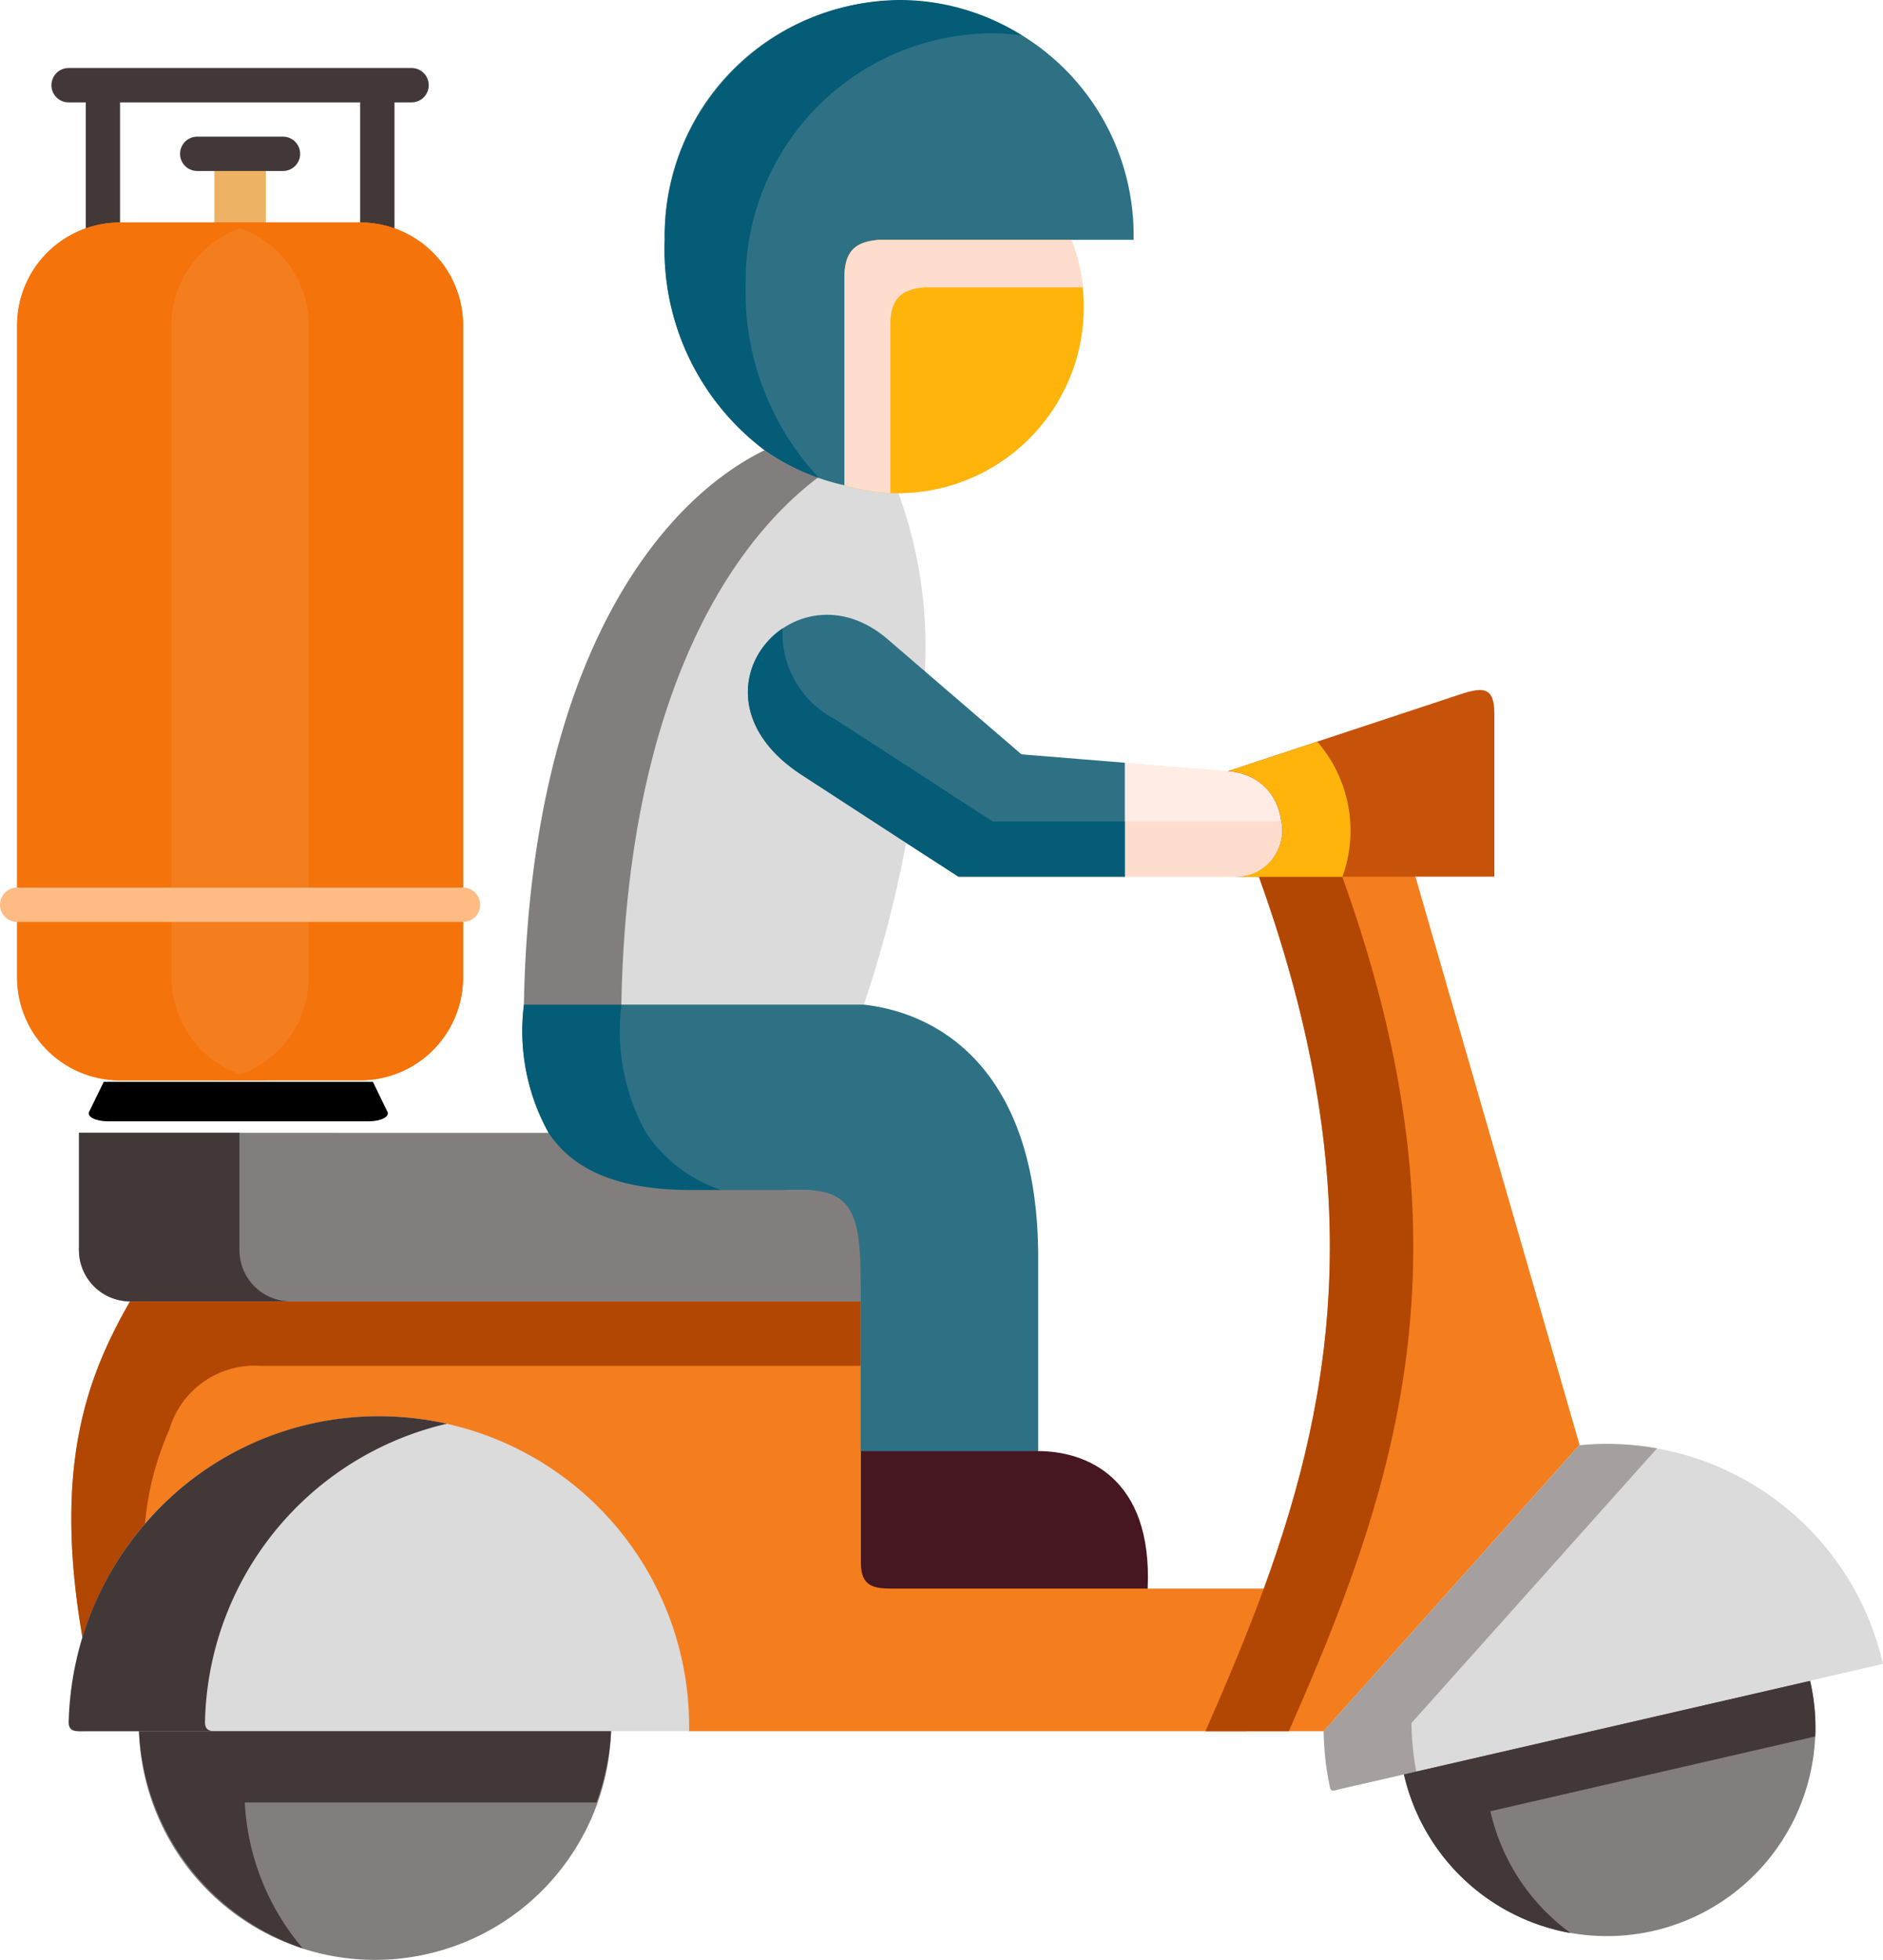 <svg xmlns="http://www.w3.org/2000/svg" width="60.971" height="63.427" viewBox="0 0 60.971 63.427">
  <g id="Group_2658" data-name="Group 2658" transform="translate(-0.971 -377)">
    <g id="Group_2416" data-name="Group 2416" transform="translate(0.971 377)">
      <g id="delivery-man" transform="translate(2.229 0)">
        <g id="Group_2386" data-name="Group 2386" transform="translate(0.326 36.662)">
          <path id="Path_2959" data-name="Path 2959" d="M235.642,293.7h-8.265v3.8a1.662,1.662,0,0,0,1.656,1.657h26.91c0-2.39,0-3.606-1.829-3.606l-3.642,0c-2.292,0-3.8-.591-4.635-1.849h-10.2Z" transform="translate(-227.377 -293.7)" fill="#837e7e" fill-rule="evenodd"/>
        </g>
        <g id="Group_2387" data-name="Group 2387" transform="translate(0.08 42.122)">
          <path id="Path_2960" data-name="Path 2960" d="M168.189,335.289H144.525c-1.388,2.417-2.5,5.321-1.541,10.877,1.61-5.479,17.964-3.292,19.643,3.031h18.044c.682-1.546,1.326-3.073,1.89-4.615h-5.087C167.185,340.7,170.493,342.429,168.189,335.289Z" transform="translate(-142.623 -335.289)" fill="#f47d1e" fill-rule="evenodd"/>
        </g>
        <g id="Group_2388" data-name="Group 2388" transform="translate(14.737 13.253)">
          <path id="Path_2961" data-name="Path 2961" d="M248.7,129.4a38.635,38.635,0,0,1-1.369,5.245l-5.2,2.038-5.8-2.038c.2-10.977,4.305-16.24,7.794-17.944a8.468,8.468,0,0,1,2.545-1.318s1.694,2.711,1.783,2.711a14.56,14.56,0,0,1,.855,5.755Z" transform="translate(-236.326 -115.381)" fill="#dbdbdb" fill-rule="evenodd"/>
        </g>
        <g id="Group_2389" data-name="Group 2389" transform="translate(14.718 32.515)">
          <path id="Path_2962" data-name="Path 2962" d="M208.375,262.108h11c2.534.276,5.651,2.206,5.651,8.184v6.265l-2.5,1.487-3.246-1.487v-4.842c0-2.39,0-3.606-1.829-3.606l-3.642,0c-2.293,0-3.8-.591-4.635-1.849A6.79,6.79,0,0,1,208.375,262.108Z" transform="translate(-208.357 -262.108)" fill="#2e7184" fill-rule="evenodd"/>
        </g>
        <g id="Group_2390" data-name="Group 2390" transform="translate(14.737 14.571)">
          <path id="Path_2963" data-name="Path 2963" d="M262.7,143.365c.2-10.977,4.305-16.24,7.794-17.944a7.044,7.044,0,0,0,1.725.886c-3.09,2.336-6.187,7.558-6.364,17.058Z" transform="translate(-262.702 -125.421)" fill="#837e7e" fill-rule="evenodd"/>
        </g>
        <g id="Group_2391" data-name="Group 2391" transform="translate(14.718 32.515)">
          <path id="Path_2964" data-name="Path 2964" d="M286.638,262.108h3.155a6.791,6.791,0,0,0,.8,4.147,4.739,4.739,0,0,0,2.419,1.849h-.939c-2.292,0-3.8-.591-4.635-1.849A6.792,6.792,0,0,1,286.638,262.108Z" transform="translate(-286.619 -262.108)" fill="#045c76" fill-rule="evenodd"/>
        </g>
        <g id="Group_2392" data-name="Group 2392" transform="translate(0 45.836)">
          <path id="Path_2965" data-name="Path 2965" d="M314.558,373.773a10.032,10.032,0,0,0-19.643-3.031,10.286,10.286,0,0,0-.441,2.709c-.012.368.242.322.587.322Q304.808,373.773,314.558,373.773Z" transform="translate(-294.474 -363.579)" fill="#dbdbdb" fill-rule="evenodd"/>
        </g>
        <g id="Group_2393" data-name="Group 2393" transform="translate(2.27 56.03)">
          <path id="Path_2966" data-name="Path 2966" d="M329.006,441.231H313.718a7.648,7.648,0,0,0,15.288,0Z" transform="translate(-313.718 -441.231)" fill="#837e7e" fill-rule="evenodd"/>
        </g>
        <g id="Group_2394" data-name="Group 2394" transform="translate(43.228 54.399)">
          <path id="Path_2967" data-name="Path 2967" d="M29.82,428.81l-13.153,3.027A6.748,6.748,0,1,0,29.82,428.81Z" transform="translate(-16.667 -428.81)" fill="#837e7e" fill-rule="evenodd"/>
        </g>
        <g id="Group_2395" data-name="Group 2395" transform="translate(40.632 46.73)">
          <path id="Path_2968" data-name="Path 2968" d="M16.733,374.375a9.18,9.18,0,0,0-8.461-3.936C2.323,371.7.387,375.254,0,379.689A9.167,9.167,0,0,0,.2,381.5c.038.169.15.1.334.057l2.059-.472,13.153-3.027.985-.226,1.376-.318a9.107,9.107,0,0,0-1.376-3.142Z" transform="translate(0 -370.393)" fill="#dbdbdb" fill-rule="evenodd"/>
        </g>
        <g id="Group_2396" data-name="Group 2396" transform="translate(36.806 27.305)">
          <path id="Path_2969" data-name="Path 2969" d="M86.955,241.875,81.642,223.49l-2.392-1.07-2.676,1.07c3.515,9.745,2.534,16.547.161,23.039-.567,1.542-1.211,3.069-1.89,4.615h3.822Z" transform="translate(-74.845 -222.42)" fill="#f47d1e" fill-rule="evenodd"/>
        </g>
        <g id="Group_2397" data-name="Group 2397" transform="translate(23.788 6.434)">
          <path id="Path_2970" data-name="Path 2970" d="M205.76,64.761l-6.233-1.327c-.632.057-2.442,1.577-2.442,2.528l1.326,6.745a6.088,6.088,0,0,0,1.744.257,6.027,6.027,0,0,0,5.6-8.2Z" transform="translate(-197.085 -63.434)" fill="#feb40b" fill-rule="evenodd"/>
        </g>
        <g id="Group_2398" data-name="Group 2398" transform="translate(19.295)">
          <path id="Path_2971" data-name="Path 2971" d="M200.03,22.184a7.592,7.592,0,1,0-15.181,0,8.122,8.122,0,0,0,3.236,6.81,7.241,7.241,0,0,0,2.584,1.136V23.385c0-.951.483-1.143,1.116-1.2h8.246Z" transform="translate(-184.849 -14.423)" fill="#2e7184" fill-rule="evenodd"/>
        </g>
        <g id="Group_2399" data-name="Group 2399" transform="translate(19.295)">
          <path id="Path_2972" data-name="Path 2972" d="M223.978,15.57a7.407,7.407,0,0,0-3.972-1.147,7.674,7.674,0,0,0-7.59,7.761,8.122,8.122,0,0,0,3.236,6.81,7.043,7.043,0,0,0,1.76.9,8.828,8.828,0,0,1-2.377-6.273A8.027,8.027,0,0,1,222.97,15.5,7.289,7.289,0,0,1,223.978,15.57Z" transform="translate(-212.416 -14.423)" fill="#045c76" fill-rule="evenodd"/>
        </g>
        <g id="Group_2400" data-name="Group 2400" transform="translate(25.647 46.964)">
          <path id="Path_2973" data-name="Path 2973" d="M187.051,372.171h-5.743v3.618c0,.775.422.832,1.043.832h8.242C190.758,372.992,188.561,372.171,187.051,372.171Z" transform="translate(-181.308 -372.171)" fill="#461720" fill-rule="evenodd"/>
        </g>
        <g id="Group_2401" data-name="Group 2401" transform="translate(36.806 28.375)">
          <path id="Path_2974" data-name="Path 2974" d="M117.7,253.613c2.373-6.491,3.354-13.294-.161-23.039h2.7c3.515,9.745,2.538,16.547.161,23.039-.564,1.542-1.208,3.069-1.89,4.615h-2.7C116.491,256.682,117.135,255.155,117.7,253.613Z" transform="translate(-115.813 -230.574)" fill="#b24703" fill-rule="evenodd"/>
        </g>
        <g id="Group_2402" data-name="Group 2402" transform="translate(40.632 46.731)">
          <path id="Path_2975" data-name="Path 2975" d="M55.747,379.691l8.273-9.25a9.039,9.039,0,0,1,2.519.1l-7.951,8.889A9.145,9.145,0,0,0,58.745,381l-.4.092-2.059.472c-.184.042-.3.111-.334-.057A9.185,9.185,0,0,1,55.747,379.691Z" transform="translate(-55.747 -370.395)" fill="#a59f9f" fill-rule="evenodd"/>
        </g>
        <g id="Group_2403" data-name="Group 2403" transform="translate(0.08 42.122)">
          <path id="Path_2976" data-name="Path 2976" d="M254,335.289h23.664v2.083H258.225a2.881,2.881,0,0,0-2.952,2.068,9.6,9.6,0,0,0-.786,3.042,10.172,10.172,0,0,0-2.024,3.683C251.5,340.61,252.616,337.706,254,335.289Z" transform="translate(-252.102 -335.289)" fill="#b24703" fill-rule="evenodd"/>
        </g>
        <g id="Group_2404" data-name="Group 2404" transform="translate(0 45.836)">
          <path id="Path_2977" data-name="Path 2977" d="M356.658,367.059a9.962,9.962,0,0,1,7.575-3.48,10.161,10.161,0,0,1,2.2.242,10.126,10.126,0,0,0-7.832,9.63c-.008.253.107.311.291.322h-4.117c-.345,0-.6.046-.587-.322a10.287,10.287,0,0,1,.441-2.709c.008-.027.015-.05.023-.073v0A10.173,10.173,0,0,1,356.658,367.059Z" transform="translate(-354.192 -363.579)" fill="#433838" fill-rule="evenodd"/>
        </g>
        <g id="Group_2405" data-name="Group 2405" transform="translate(43.228 54.399)">
          <path id="Path_2978" data-name="Path 2978" d="M17.065,431.745l12.75-2.935a6.711,6.711,0,0,1,.169,1.8l-10.12,2.329-.4.092a6.709,6.709,0,0,0,2.6,3.944,6.744,6.744,0,0,1-5.4-5.137Z" transform="translate(-16.662 -428.81)" fill="#433838" fill-rule="evenodd"/>
        </g>
        <g id="Group_2406" data-name="Group 2406" transform="translate(2.27 56.03)">
          <path id="Path_2979" data-name="Path 2979" d="M316.151,441.23h12.854a7.93,7.93,0,0,1-.472,2.306H317.144a7.9,7.9,0,0,0,1.875,4.719,7.806,7.806,0,0,1-5.3-7.025h2.434Z" transform="translate(-313.717 -441.23)" fill="#433838" fill-rule="evenodd"/>
        </g>
        <g id="Group_2407" data-name="Group 2407" transform="translate(0.326 36.663)">
          <path id="Path_2980" data-name="Path 2980" d="M392.8,297.5v-3.8h5.195v3.8a1.662,1.662,0,0,0,1.656,1.657h-5.194A1.662,1.662,0,0,1,392.8,297.5Z" transform="translate(-392.797 -293.701)" fill="#433838" fill-rule="evenodd"/>
        </g>
        <g id="Group_2408" data-name="Group 2408" transform="translate(25.114 7.761)">
          <path id="Path_2981" data-name="Path 2981" d="M205.043,75.084h-5.122c-.632.057-1.116.253-1.116,1.2V81.74a6.148,6.148,0,0,1-1.487-.249V74.746c0-.951.483-1.143,1.116-1.2h6.233A6.023,6.023,0,0,1,205.043,75.084Z" transform="translate(-197.318 -73.545)" fill="#ffddce" fill-rule="evenodd"/>
        </g>
        <g id="Group_2409" data-name="Group 2409" transform="translate(37.399 22.333)">
          <path id="Path_2982" data-name="Path 2982" d="M103.153,184.8l-7.173,2.371c-.353.315.046,3.522.284,3.418H104.6v-5.279c0-1.04-.541-.81-1.449-.51Z" transform="translate(-95.841 -184.548)" fill="#c75209" fill-rule="evenodd"/>
        </g>
        <g id="Group_2410" data-name="Group 2410" transform="translate(33.299 24.688)">
          <path id="Path_2983" data-name="Path 2983" d="M149.224,206.175h3.627c1.947,0,2-3.23-.284-3.418l-3.343-.269-.9,1.9Z" transform="translate(-148.327 -202.488)" fill="#ffece4" fill-rule="evenodd"/>
        </g>
        <g id="Group_2411" data-name="Group 2411" transform="translate(21.987 19.895)">
          <path id="Path_2984" data-name="Path 2984" d="M192.707,167.8l-1.2-1.032c-3.005-2.59-6.8,1.78-2.787,4.389l3.381,2.195,1.7,1.1h5.386v-3.687l-3.347-.272Z" transform="translate(-186.981 -165.974)" fill="#2e7184" fill-rule="evenodd"/>
        </g>
        <g id="Group_2412" data-name="Group 2412" transform="translate(34.196 26.557)">
          <path id="Path_2985" data-name="Path 2985" d="M148.319,218.54v-1.788h4.734a1.488,1.488,0,0,0,.326-.031,1.5,1.5,0,0,1-1.434,1.819h-3.626Z" transform="translate(-148.319 -216.721)" fill="#ffddce" fill-rule="evenodd"/>
        </g>
        <g id="Group_2413" data-name="Group 2413" transform="translate(21.986 20.338)">
          <path id="Path_2986" data-name="Path 2986" d="M188.721,174.085c-2.43-1.581-2-3.8-.617-4.738a3.144,3.144,0,0,0,1.725,2.954l2.634,1.707.744.487,1.7,1.1h4.282v1.788H193.8l-1.7-1.1Z" transform="translate(-186.981 -169.347)" fill="#045c76" fill-rule="evenodd"/>
        </g>
        <g id="Group_2414" data-name="Group 2414" transform="translate(37.538 24.006)">
          <path id="Path_2987" data-name="Path 2987" d="M131.194,198.238l2.887-.952a4.389,4.389,0,0,1,.813,4.37h-3.416a1.5,1.5,0,0,0,1.434-1.819A1.8,1.8,0,0,0,131.194,198.238Z" transform="translate(-131.194 -197.286)" fill="#feb40b" fill-rule="evenodd"/>
        </g>
      </g>
      <g id="Group_2415" data-name="Group 2415" transform="translate(0 2.202)">
        <rect id="Rectangle_1906" data-name="Rectangle 1906" width="1.666" height="2.777" transform="translate(6.941 2.777)" fill="#edb264"/>
        <rect id="Rectangle_1905" data-name="Rectangle 1905" width="1.111" height="4.998" transform="translate(2.777 0.555)" fill="#433838"/>
        <rect id="Rectangle_1907" data-name="Rectangle 1907" width="1.111" height="4.998" transform="translate(11.662 0.555)" fill="#433838"/>
        <path id="Path_2796" data-name="Path 2796" d="M201.968,471.365h-8.715l-.474.973c-.077.158.218.306.61.306h8.441c.393,0,.687-.148.61-.306Z" transform="translate(-189.894 -438.555)"/>
        <path id="Path_2790" data-name="Path 2790" d="M161.455,73.143h-7.774a3.332,3.332,0,0,0-3.332,3.332v21.1a3.332,3.332,0,0,0,3.332,3.332h7.774a3.332,3.332,0,0,0,3.332-3.332v-21.1A3.332,3.332,0,0,0,161.455,73.143Z" transform="translate(-149.794 -68.145)" fill="#f47d1e"/>
        <path id="Path_2791" data-name="Path 2791" d="M155.347,97.577v-21.1a3.332,3.332,0,0,1,3.332-3.332h-5a3.332,3.332,0,0,0-3.332,3.332v21.1a3.332,3.332,0,0,0,3.332,3.332h5A3.332,3.332,0,0,1,155.347,97.577Z" transform="translate(-149.794 -68.145)" fill="#f5730b"/>
        <path id="Path_2793" data-name="Path 2793" d="M153.681,76.475v21.1a3.332,3.332,0,0,1-3.332,3.332h5a3.332,3.332,0,0,0,3.332-3.332v-21.1a3.332,3.332,0,0,0-3.332-3.332h-5A3.332,3.332,0,0,1,153.681,76.475Z" transform="translate(-143.685 -68.145)" fill="#f5730b"/>
        <path id="Path_2789" data-name="Path 2789" d="M178.265,1.111H167.158a.555.555,0,0,1,0-1.111h11.106a.555.555,0,1,1,0,1.111Z" transform="translate(-164.937 0)" fill="#433838"/>
        <path id="Path_2792" data-name="Path 2792" d="M230.887,33.619H228.11a.555.555,0,1,1,0-1.111h2.777a.555.555,0,0,1,0,1.111Z" transform="translate(-221.724 -30.287)" fill="#433838"/>
        <path id="Path_2795" data-name="Path 2795" d="M157.216,269.3H142.777a.555.555,0,0,1-.555-.555h0a.555.555,0,0,1,.555-.555h14.438a.555.555,0,0,1,.555.555h0A.555.555,0,0,1,157.216,269.3Z" transform="translate(-142.222 -241.665)" fill="#ffbb84"/>
      </g>
    </g>
  </g>
</svg>
